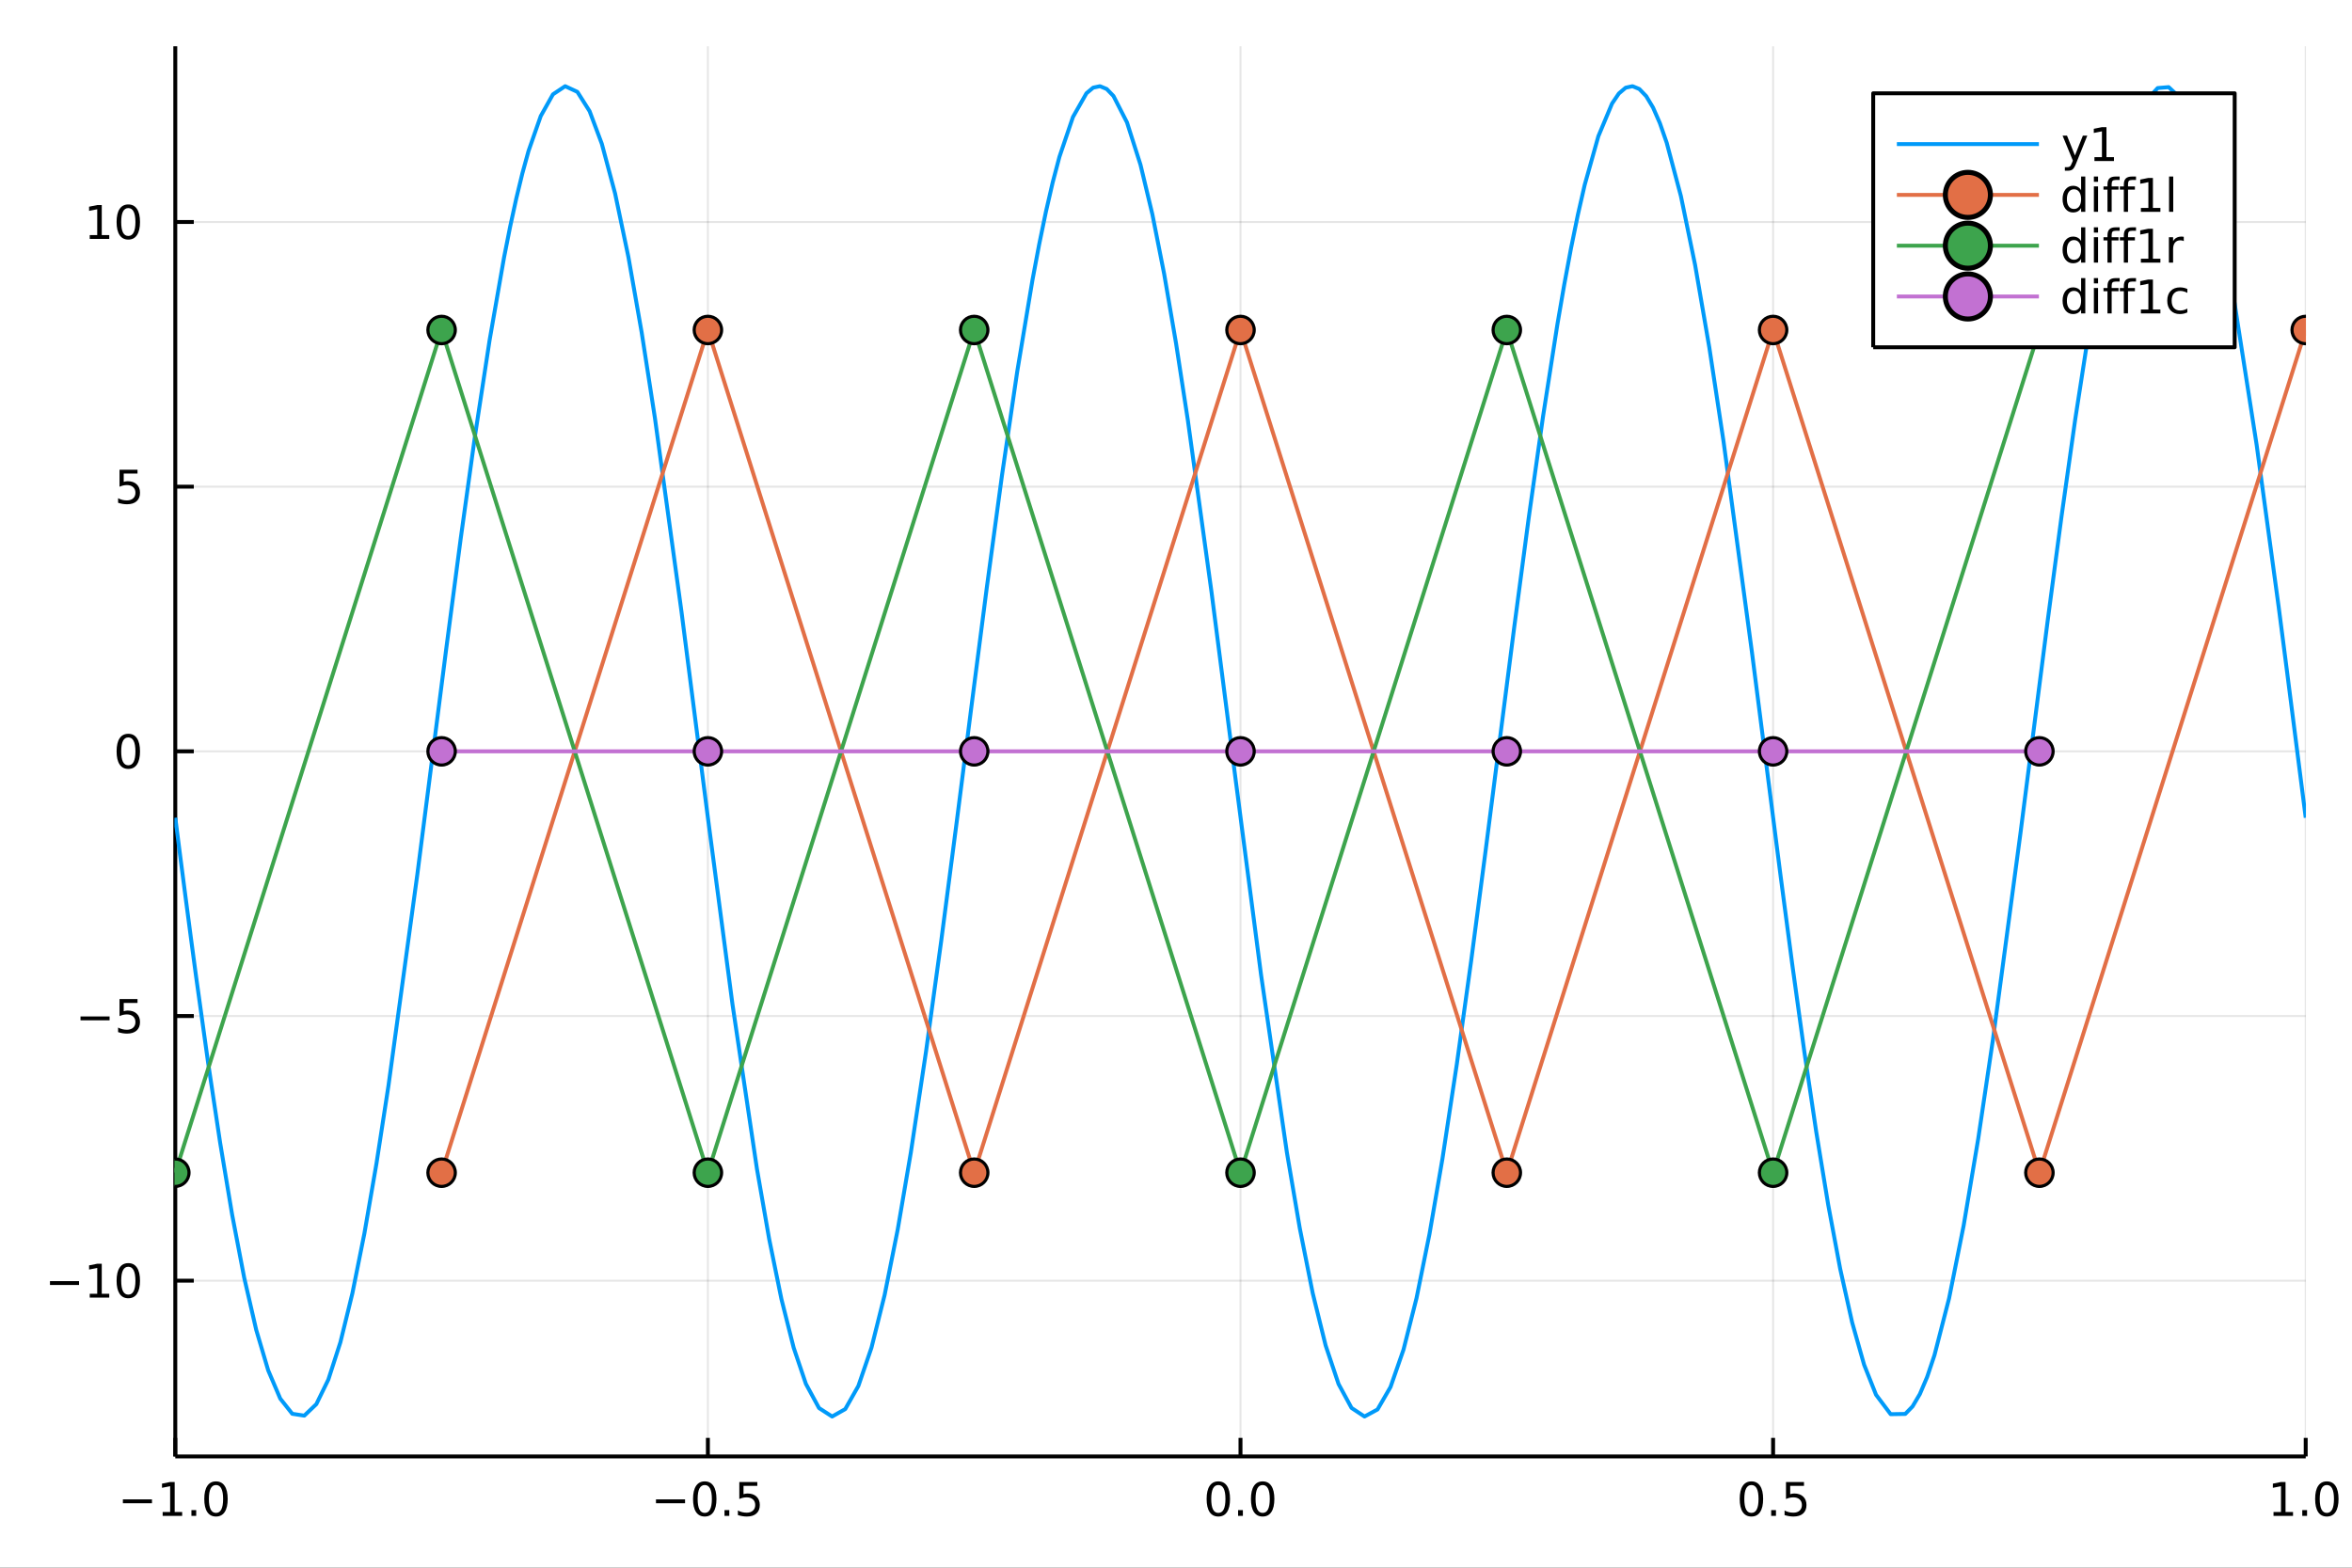 <?xml version="1.0" encoding="utf-8"?>
<svg xmlns="http://www.w3.org/2000/svg" xmlns:xlink="http://www.w3.org/1999/xlink" width="600" height="400" viewBox="0 0 2400 1600">
<rect x="0" y="0" width="2400" height="1600" fill="#333333" stroke="none"/>
<defs>
  <clipPath id="clip130">
    <rect x="0" y="0" width="2400" height="1600"/>
  </clipPath>
</defs>
<path clip-path="url(#clip130)" d="
M0 1600 L2400 1600 L2400 0 L0 0  Z
  " fill="#ffffff" fill-rule="evenodd" fill-opacity="1"/>
<defs>
  <clipPath id="clip131">
    <rect x="480" y="0" width="1681" height="1600"/>
  </clipPath>
</defs>
<path clip-path="url(#clip130)" d="
M178.867 1486.45 L2352.76 1486.45 L2352.76 47.244 L178.867 47.244  Z
  " fill="#ffffff" fill-rule="evenodd" fill-opacity="1"/>
<defs>
  <clipPath id="clip132">
    <rect x="178" y="47" width="2175" height="1440"/>
  </clipPath>
</defs>
<polyline clip-path="url(#clip132)" style="stroke:#000000; stroke-linecap:butt; stroke-linejoin:round; stroke-width:2; stroke-opacity:0.1; fill:none" points="
  178.867,1486.45 178.867,47.244 
  "/>
<polyline clip-path="url(#clip132)" style="stroke:#000000; stroke-linecap:butt; stroke-linejoin:round; stroke-width:2; stroke-opacity:0.1; fill:none" points="
  722.339,1486.45 722.339,47.244 
  "/>
<polyline clip-path="url(#clip132)" style="stroke:#000000; stroke-linecap:butt; stroke-linejoin:round; stroke-width:2; stroke-opacity:0.1; fill:none" points="
  1265.81,1486.45 1265.81,47.244 
  "/>
<polyline clip-path="url(#clip132)" style="stroke:#000000; stroke-linecap:butt; stroke-linejoin:round; stroke-width:2; stroke-opacity:0.1; fill:none" points="
  1809.28,1486.45 1809.28,47.244 
  "/>
<polyline clip-path="url(#clip132)" style="stroke:#000000; stroke-linecap:butt; stroke-linejoin:round; stroke-width:2; stroke-opacity:0.1; fill:none" points="
  2352.76,1486.45 2352.76,47.244 
  "/>
<polyline clip-path="url(#clip130)" style="stroke:#000000; stroke-linecap:butt; stroke-linejoin:round; stroke-width:4; stroke-opacity:1; fill:none" points="
  178.867,1486.45 2352.76,1486.45 
  "/>
<polyline clip-path="url(#clip130)" style="stroke:#000000; stroke-linecap:butt; stroke-linejoin:round; stroke-width:4; stroke-opacity:1; fill:none" points="
  178.867,1486.45 178.867,1467.55 
  "/>
<polyline clip-path="url(#clip130)" style="stroke:#000000; stroke-linecap:butt; stroke-linejoin:round; stroke-width:4; stroke-opacity:1; fill:none" points="
  722.339,1486.45 722.339,1467.55 
  "/>
<polyline clip-path="url(#clip130)" style="stroke:#000000; stroke-linecap:butt; stroke-linejoin:round; stroke-width:4; stroke-opacity:1; fill:none" points="
  1265.81,1486.45 1265.81,1467.55 
  "/>
<polyline clip-path="url(#clip130)" style="stroke:#000000; stroke-linecap:butt; stroke-linejoin:round; stroke-width:4; stroke-opacity:1; fill:none" points="
  1809.28,1486.45 1809.28,1467.55 
  "/>
<polyline clip-path="url(#clip130)" style="stroke:#000000; stroke-linecap:butt; stroke-linejoin:round; stroke-width:4; stroke-opacity:1; fill:none" points="
  2352.76,1486.45 2352.76,1467.55 
  "/>
<path clip-path="url(#clip130)" d="M125.395 1530.29 L155.07 1530.29 L155.07 1534.23 L125.395 1534.23 L125.395 1530.29 Z" fill="#000000" fill-rule="evenodd" fill-opacity="1" /><path clip-path="url(#clip130)" d="M165.973 1543.18 L173.612 1543.18 L173.612 1516.82 L165.302 1518.49 L165.302 1514.23 L173.566 1512.56 L178.242 1512.56 L178.242 1543.18 L185.88 1543.18 L185.88 1547.12 L165.973 1547.12 L165.973 1543.18 Z" fill="#000000" fill-rule="evenodd" fill-opacity="1" /><path clip-path="url(#clip130)" d="M195.325 1541.24 L200.209 1541.24 L200.209 1547.12 L195.325 1547.12 L195.325 1541.24 Z" fill="#000000" fill-rule="evenodd" fill-opacity="1" /><path clip-path="url(#clip130)" d="M220.394 1515.64 Q216.783 1515.64 214.954 1519.2 Q213.149 1522.75 213.149 1529.87 Q213.149 1536.98 214.954 1540.55 Q216.783 1544.09 220.394 1544.09 Q224.028 1544.09 225.834 1540.55 Q227.663 1536.98 227.663 1529.87 Q227.663 1522.75 225.834 1519.2 Q224.028 1515.64 220.394 1515.64 M220.394 1511.93 Q226.204 1511.93 229.26 1516.54 Q232.339 1521.12 232.339 1529.87 Q232.339 1538.6 229.26 1543.21 Q226.204 1547.79 220.394 1547.79 Q214.584 1547.79 211.505 1543.21 Q208.45 1538.6 208.45 1529.87 Q208.45 1521.12 211.505 1516.54 Q214.584 1511.93 220.394 1511.93 Z" fill="#000000" fill-rule="evenodd" fill-opacity="1" /><path clip-path="url(#clip130)" d="M669.365 1530.29 L699.04 1530.29 L699.04 1534.23 L669.365 1534.23 L669.365 1530.29 Z" fill="#000000" fill-rule="evenodd" fill-opacity="1" /><path clip-path="url(#clip130)" d="M719.133 1515.64 Q715.522 1515.64 713.693 1519.2 Q711.888 1522.75 711.888 1529.87 Q711.888 1536.98 713.693 1540.55 Q715.522 1544.09 719.133 1544.09 Q722.767 1544.09 724.573 1540.55 Q726.401 1536.98 726.401 1529.87 Q726.401 1522.75 724.573 1519.2 Q722.767 1515.64 719.133 1515.64 M719.133 1511.93 Q724.943 1511.93 727.999 1516.54 Q731.077 1521.12 731.077 1529.87 Q731.077 1538.6 727.999 1543.21 Q724.943 1547.79 719.133 1547.79 Q713.323 1547.79 710.244 1543.21 Q707.189 1538.6 707.189 1529.87 Q707.189 1521.12 710.244 1516.54 Q713.323 1511.93 719.133 1511.93 Z" fill="#000000" fill-rule="evenodd" fill-opacity="1" /><path clip-path="url(#clip130)" d="M739.295 1541.24 L744.179 1541.24 L744.179 1547.12 L739.295 1547.12 L739.295 1541.24 Z" fill="#000000" fill-rule="evenodd" fill-opacity="1" /><path clip-path="url(#clip130)" d="M754.411 1512.56 L772.767 1512.56 L772.767 1516.5 L758.693 1516.5 L758.693 1524.97 Q759.711 1524.62 760.73 1524.46 Q761.748 1524.27 762.767 1524.27 Q768.554 1524.27 771.934 1527.44 Q775.313 1530.62 775.313 1536.03 Q775.313 1541.61 771.841 1544.71 Q768.369 1547.79 762.049 1547.79 Q759.873 1547.79 757.605 1547.42 Q755.36 1547.05 752.952 1546.31 L752.952 1541.61 Q755.036 1542.74 757.258 1543.3 Q759.48 1543.86 761.957 1543.86 Q765.961 1543.86 768.299 1541.75 Q770.637 1539.64 770.637 1536.03 Q770.637 1532.42 768.299 1530.31 Q765.961 1528.21 761.957 1528.21 Q760.082 1528.21 758.207 1528.62 Q756.355 1529.04 754.411 1529.92 L754.411 1512.56 Z" fill="#000000" fill-rule="evenodd" fill-opacity="1" /><path clip-path="url(#clip130)" d="M1243.2 1515.64 Q1239.58 1515.64 1237.76 1519.2 Q1235.95 1522.75 1235.95 1529.87 Q1235.95 1536.98 1237.76 1540.55 Q1239.58 1544.09 1243.2 1544.09 Q1246.83 1544.09 1248.64 1540.55 Q1250.46 1536.98 1250.46 1529.87 Q1250.46 1522.75 1248.64 1519.2 Q1246.83 1515.64 1243.2 1515.64 M1243.2 1511.93 Q1249.01 1511.93 1252.06 1516.54 Q1255.14 1521.12 1255.14 1529.87 Q1255.14 1538.6 1252.06 1543.21 Q1249.01 1547.79 1243.2 1547.79 Q1237.39 1547.79 1234.31 1543.21 Q1231.25 1538.6 1231.25 1529.87 Q1231.25 1521.12 1234.31 1516.54 Q1237.39 1511.93 1243.2 1511.93 Z" fill="#000000" fill-rule="evenodd" fill-opacity="1" /><path clip-path="url(#clip130)" d="M1263.36 1541.24 L1268.24 1541.24 L1268.24 1547.12 L1263.36 1547.12 L1263.36 1541.24 Z" fill="#000000" fill-rule="evenodd" fill-opacity="1" /><path clip-path="url(#clip130)" d="M1288.43 1515.64 Q1284.82 1515.64 1282.99 1519.2 Q1281.18 1522.75 1281.18 1529.87 Q1281.18 1536.98 1282.99 1540.55 Q1284.82 1544.09 1288.43 1544.09 Q1292.06 1544.09 1293.87 1540.55 Q1295.7 1536.98 1295.7 1529.87 Q1295.7 1522.75 1293.87 1519.2 Q1292.06 1515.64 1288.43 1515.64 M1288.43 1511.93 Q1294.24 1511.93 1297.29 1516.54 Q1300.37 1521.12 1300.37 1529.87 Q1300.37 1538.6 1297.29 1543.21 Q1294.24 1547.79 1288.43 1547.79 Q1282.62 1547.79 1279.54 1543.21 Q1276.48 1538.6 1276.48 1529.87 Q1276.48 1521.12 1279.54 1516.54 Q1282.62 1511.93 1288.43 1511.93 Z" fill="#000000" fill-rule="evenodd" fill-opacity="1" /><path clip-path="url(#clip130)" d="M1787.17 1515.64 Q1783.55 1515.64 1781.73 1519.2 Q1779.92 1522.75 1779.92 1529.87 Q1779.92 1536.98 1781.73 1540.55 Q1783.55 1544.09 1787.17 1544.09 Q1790.8 1544.09 1792.61 1540.55 Q1794.43 1536.98 1794.43 1529.87 Q1794.43 1522.75 1792.61 1519.2 Q1790.8 1515.64 1787.17 1515.64 M1787.17 1511.93 Q1792.98 1511.93 1796.03 1516.54 Q1799.11 1521.12 1799.11 1529.87 Q1799.11 1538.6 1796.03 1543.21 Q1792.98 1547.79 1787.17 1547.79 Q1781.36 1547.79 1778.28 1543.21 Q1775.22 1538.6 1775.22 1529.87 Q1775.22 1521.12 1778.28 1516.54 Q1781.36 1511.93 1787.17 1511.93 Z" fill="#000000" fill-rule="evenodd" fill-opacity="1" /><path clip-path="url(#clip130)" d="M1807.33 1541.24 L1812.21 1541.24 L1812.21 1547.12 L1807.33 1547.12 L1807.33 1541.24 Z" fill="#000000" fill-rule="evenodd" fill-opacity="1" /><path clip-path="url(#clip130)" d="M1822.44 1512.56 L1840.8 1512.56 L1840.8 1516.5 L1826.73 1516.5 L1826.73 1524.97 Q1827.74 1524.62 1828.76 1524.46 Q1829.78 1524.27 1830.8 1524.27 Q1836.59 1524.27 1839.97 1527.44 Q1843.35 1530.62 1843.35 1536.03 Q1843.35 1541.61 1839.87 1544.71 Q1836.4 1547.79 1830.08 1547.79 Q1827.91 1547.79 1825.64 1547.42 Q1823.39 1547.05 1820.98 1546.31 L1820.98 1541.61 Q1823.07 1542.74 1825.29 1543.3 Q1827.51 1543.86 1829.99 1543.86 Q1833.99 1543.86 1836.33 1541.75 Q1838.67 1539.64 1838.67 1536.03 Q1838.67 1532.42 1836.33 1530.31 Q1833.99 1528.21 1829.99 1528.21 Q1828.11 1528.21 1826.24 1528.62 Q1824.39 1529.04 1822.44 1529.92 L1822.44 1512.56 Z" fill="#000000" fill-rule="evenodd" fill-opacity="1" /><path clip-path="url(#clip130)" d="M2319.91 1543.18 L2327.55 1543.18 L2327.55 1516.82 L2319.24 1518.49 L2319.24 1514.23 L2327.5 1512.56 L2332.18 1512.56 L2332.18 1543.18 L2339.82 1543.18 L2339.82 1547.12 L2319.91 1547.12 L2319.91 1543.18 Z" fill="#000000" fill-rule="evenodd" fill-opacity="1" /><path clip-path="url(#clip130)" d="M2349.26 1541.24 L2354.14 1541.24 L2354.14 1547.12 L2349.26 1547.12 L2349.26 1541.24 Z" fill="#000000" fill-rule="evenodd" fill-opacity="1" /><path clip-path="url(#clip130)" d="M2374.33 1515.64 Q2370.72 1515.64 2368.89 1519.2 Q2367.08 1522.75 2367.08 1529.87 Q2367.08 1536.98 2368.89 1540.55 Q2370.72 1544.09 2374.33 1544.09 Q2377.96 1544.09 2379.77 1540.55 Q2381.6 1536.98 2381.6 1529.87 Q2381.6 1522.75 2379.77 1519.2 Q2377.96 1515.64 2374.33 1515.64 M2374.33 1511.93 Q2380.14 1511.93 2383.2 1516.54 Q2386.27 1521.12 2386.27 1529.87 Q2386.27 1538.6 2383.2 1543.21 Q2380.14 1547.79 2374.33 1547.79 Q2368.52 1547.79 2365.44 1543.21 Q2362.39 1538.6 2362.39 1529.87 Q2362.39 1521.12 2365.44 1516.54 Q2368.52 1511.93 2374.33 1511.93 Z" fill="#000000" fill-rule="evenodd" fill-opacity="1" /><polyline clip-path="url(#clip132)" style="stroke:#000000; stroke-linecap:butt; stroke-linejoin:round; stroke-width:2; stroke-opacity:0.1; fill:none" points="
  178.867,1307.08 2352.76,1307.08 
  "/>
<polyline clip-path="url(#clip132)" style="stroke:#000000; stroke-linecap:butt; stroke-linejoin:round; stroke-width:2; stroke-opacity:0.1; fill:none" points="
  178.867,1036.95 2352.76,1036.95 
  "/>
<polyline clip-path="url(#clip132)" style="stroke:#000000; stroke-linecap:butt; stroke-linejoin:round; stroke-width:2; stroke-opacity:0.1; fill:none" points="
  178.867,766.824 2352.76,766.824 
  "/>
<polyline clip-path="url(#clip132)" style="stroke:#000000; stroke-linecap:butt; stroke-linejoin:round; stroke-width:2; stroke-opacity:0.1; fill:none" points="
  178.867,496.698 2352.76,496.698 
  "/>
<polyline clip-path="url(#clip132)" style="stroke:#000000; stroke-linecap:butt; stroke-linejoin:round; stroke-width:2; stroke-opacity:0.1; fill:none" points="
  178.867,226.572 2352.76,226.572 
  "/>
<polyline clip-path="url(#clip130)" style="stroke:#000000; stroke-linecap:butt; stroke-linejoin:round; stroke-width:4; stroke-opacity:1; fill:none" points="
  178.867,1486.45 178.867,47.244 
  "/>
<polyline clip-path="url(#clip130)" style="stroke:#000000; stroke-linecap:butt; stroke-linejoin:round; stroke-width:4; stroke-opacity:1; fill:none" points="
  178.867,1307.08 197.764,1307.08 
  "/>
<polyline clip-path="url(#clip130)" style="stroke:#000000; stroke-linecap:butt; stroke-linejoin:round; stroke-width:4; stroke-opacity:1; fill:none" points="
  178.867,1036.95 197.764,1036.95 
  "/>
<polyline clip-path="url(#clip130)" style="stroke:#000000; stroke-linecap:butt; stroke-linejoin:round; stroke-width:4; stroke-opacity:1; fill:none" points="
  178.867,766.824 197.764,766.824 
  "/>
<polyline clip-path="url(#clip130)" style="stroke:#000000; stroke-linecap:butt; stroke-linejoin:round; stroke-width:4; stroke-opacity:1; fill:none" points="
  178.867,496.698 197.764,496.698 
  "/>
<polyline clip-path="url(#clip130)" style="stroke:#000000; stroke-linecap:butt; stroke-linejoin:round; stroke-width:4; stroke-opacity:1; fill:none" points="
  178.867,226.572 197.764,226.572 
  "/>
<path clip-path="url(#clip130)" d="M50.992 1307.53 L80.668 1307.53 L80.668 1311.46 L50.992 1311.46 L50.992 1307.53 Z" fill="#000000" fill-rule="evenodd" fill-opacity="1" /><path clip-path="url(#clip130)" d="M91.571 1320.42 L99.21 1320.42 L99.21 1294.06 L90.899 1295.72 L90.899 1291.46 L99.163 1289.8 L103.839 1289.8 L103.839 1320.42 L111.478 1320.42 L111.478 1324.36 L91.571 1324.36 L91.571 1320.42 Z" fill="#000000" fill-rule="evenodd" fill-opacity="1" /><path clip-path="url(#clip130)" d="M130.922 1292.87 Q127.311 1292.87 125.482 1296.44 Q123.677 1299.98 123.677 1307.11 Q123.677 1314.22 125.482 1317.78 Q127.311 1321.32 130.922 1321.32 Q134.556 1321.32 136.362 1317.78 Q138.191 1314.22 138.191 1307.11 Q138.191 1299.98 136.362 1296.44 Q134.556 1292.87 130.922 1292.87 M130.922 1289.17 Q136.732 1289.17 139.788 1293.78 Q142.867 1298.36 142.867 1307.11 Q142.867 1315.84 139.788 1320.44 Q136.732 1325.03 130.922 1325.03 Q125.112 1325.03 122.033 1320.44 Q118.978 1315.84 118.978 1307.11 Q118.978 1298.36 122.033 1293.78 Q125.112 1289.17 130.922 1289.17 Z" fill="#000000" fill-rule="evenodd" fill-opacity="1" /><path clip-path="url(#clip130)" d="M82.149 1037.4 L111.825 1037.4 L111.825 1041.34 L82.149 1041.34 L82.149 1037.4 Z" fill="#000000" fill-rule="evenodd" fill-opacity="1" /><path clip-path="url(#clip130)" d="M121.964 1019.67 L140.32 1019.67 L140.32 1023.61 L126.246 1023.61 L126.246 1032.08 Q127.265 1031.73 128.283 1031.57 Q129.302 1031.38 130.32 1031.38 Q136.107 1031.38 139.487 1034.55 Q142.867 1037.73 142.867 1043.14 Q142.867 1048.72 139.394 1051.82 Q135.922 1054.9 129.603 1054.9 Q127.427 1054.9 125.158 1054.53 Q122.913 1054.16 120.506 1053.42 L120.506 1048.72 Q122.589 1049.86 124.811 1050.41 Q127.033 1050.97 129.51 1050.97 Q133.515 1050.97 135.853 1048.86 Q138.191 1046.75 138.191 1043.14 Q138.191 1039.53 135.853 1037.42 Q133.515 1035.32 129.51 1035.32 Q127.635 1035.32 125.76 1035.73 Q123.908 1036.15 121.964 1037.03 L121.964 1019.67 Z" fill="#000000" fill-rule="evenodd" fill-opacity="1" /><path clip-path="url(#clip130)" d="M130.922 752.623 Q127.311 752.623 125.482 756.188 Q123.677 759.729 123.677 766.859 Q123.677 773.965 125.482 777.53 Q127.311 781.072 130.922 781.072 Q134.556 781.072 136.362 777.53 Q138.191 773.965 138.191 766.859 Q138.191 759.729 136.362 756.188 Q134.556 752.623 130.922 752.623 M130.922 748.919 Q136.732 748.919 139.788 753.526 Q142.867 758.109 142.867 766.859 Q142.867 775.586 139.788 780.192 Q136.732 784.775 130.922 784.775 Q125.112 784.775 122.033 780.192 Q118.978 775.586 118.978 766.859 Q118.978 758.109 122.033 753.526 Q125.112 748.919 130.922 748.919 Z" fill="#000000" fill-rule="evenodd" fill-opacity="1" /><path clip-path="url(#clip130)" d="M121.964 479.418 L140.32 479.418 L140.32 483.353 L126.246 483.353 L126.246 491.826 Q127.265 491.478 128.283 491.316 Q129.302 491.131 130.32 491.131 Q136.107 491.131 139.487 494.302 Q142.867 497.474 142.867 502.89 Q142.867 508.469 139.394 511.571 Q135.922 514.649 129.603 514.649 Q127.427 514.649 125.158 514.279 Q122.913 513.909 120.506 513.168 L120.506 508.469 Q122.589 509.603 124.811 510.159 Q127.033 510.714 129.51 510.714 Q133.515 510.714 135.853 508.608 Q138.191 506.501 138.191 502.89 Q138.191 499.279 135.853 497.173 Q133.515 495.066 129.51 495.066 Q127.635 495.066 125.76 495.483 Q123.908 495.9 121.964 496.779 L121.964 479.418 Z" fill="#000000" fill-rule="evenodd" fill-opacity="1" /><path clip-path="url(#clip130)" d="M91.571 239.917 L99.21 239.917 L99.21 213.551 L90.899 215.218 L90.899 210.959 L99.163 209.292 L103.839 209.292 L103.839 239.917 L111.478 239.917 L111.478 243.852 L91.571 243.852 L91.571 239.917 Z" fill="#000000" fill-rule="evenodd" fill-opacity="1" /><path clip-path="url(#clip130)" d="M130.922 212.371 Q127.311 212.371 125.482 215.936 Q123.677 219.477 123.677 226.607 Q123.677 233.713 125.482 237.278 Q127.311 240.82 130.922 240.82 Q134.556 240.82 136.362 237.278 Q138.191 233.713 138.191 226.607 Q138.191 219.477 136.362 215.936 Q134.556 212.371 130.922 212.371 M130.922 208.667 Q136.732 208.667 139.788 213.274 Q142.867 217.857 142.867 226.607 Q142.867 235.334 139.788 239.94 Q136.732 244.523 130.922 244.523 Q125.112 244.523 122.033 239.94 Q118.978 235.334 118.978 226.607 Q118.978 217.857 122.033 213.274 Q125.112 208.667 130.922 208.667 Z" fill="#000000" fill-rule="evenodd" fill-opacity="1" /><polyline clip-path="url(#clip132)" style="stroke:#009af9; stroke-linecap:butt; stroke-linejoin:round; stroke-width:4; stroke-opacity:1; fill:none" points="
  178.867,834.601 184.174,875.897 189.482,916.783 194.789,957.104 200.096,996.708 212.365,1084.7 224.634,1166.31 236.903,1239.9 249.172,1303.99 261.44,1357.28 
  273.709,1398.72 285.978,1427.46 298.247,1442.94 310.515,1444.83 322.784,1433.11 335.053,1408.01 347.322,1370.02 359.59,1319.92 371.859,1258.72 384.128,1187.63 
  396.397,1108.09 425.889,892.188 455.381,661.855 470.127,549.581 484.873,443.606 499.619,347.003 514.365,262.572 520.599,231.148 526.833,202.505 533.066,176.793 
  539.3,154.144 551.768,118.489 564.235,96.281 576.703,87.98 589.17,93.759 601.638,113.498 614.106,146.786 627.649,197.49 641.192,262.123 654.735,339.105 
  668.279,426.55 695.365,624.075 722.452,835.483 747.423,1024.94 772.395,1193.03 784.881,1264.61 797.366,1325.84 809.852,1375.44 822.338,1412.39 835.724,1437.06 
  849.11,1445.72 862.496,1438.14 875.882,1414.53 889.268,1375.43 902.654,1321.78 916.04,1254.87 929.426,1176.29 944.935,1073.15 960.444,960.189 975.953,841.026 
  991.462,719.485 1006.97,599.461 1022.48,484.804 1037.99,379.189 1053.5,286.003 1060.39,249.383 1067.28,216.045 1074.17,186.202 1081.06,160.043 1094.85,119.414 
  1108.63,95.189 1115.52,89.436 1122.41,87.98 1129.3,90.831 1136.19,97.971 1149.98,124.908 1163.76,168.109 1175.84,218.523 1187.93,279.624 1200.02,350.222 
  1212.1,428.94 1236.27,604.473 1260.45,792.603 1286.8,994.934 1313.16,1176.25 1326.33,1253.69 1339.51,1319.86 1352.69,1373.21 1365.86,1412.51 1379.12,1436.96 
  1392.37,1445.71 1405.63,1438.53 1418.88,1415.62 1432.14,1377.5 1445.4,1325.06 1458.65,1259.54 1471.91,1182.47 1486.56,1086 1501.22,980.395 1515.87,868.669 
  1530.53,754.026 1545.18,639.75 1559.84,529.113 1574.49,425.284 1589.15,331.236 1596.12,290.721 1603.09,253.297 1610.07,219.209 1617.04,188.676 1630.98,139.048 
  1644.93,105.701 1651.9,95.42 1658.87,89.499 1665.84,87.976 1672.82,90.862 1679.79,98.138 1686.76,109.755 1693.73,125.64 1700.71,145.689 1715.2,200.115 
  1729.7,270.428 1744.2,354.656 1758.7,450.437 1787.7,665.674 1816.7,892.173 1828.9,984.764 1841.11,1073.02 1853.31,1155.2 1865.52,1229.65 1877.72,1294.9 
  1889.93,1349.66 1902.13,1392.83 1914.34,1423.55 1929.24,1443.33 1944.14,1443.08 1951.59,1435.42 1959.04,1422.81 1966.49,1405.33 1973.94,1383.12 1988.84,1325.18 
  2003.74,1250.72 2018.64,1161.93 2033.54,1061.44 2061.56,851.467 2089.57,632.692 2103.58,527.143 2117.59,427.866 2131.59,337.458 2145.6,258.286 2156.82,204.378 
  2168.04,159.92 2179.26,125.661 2190.48,102.176 2201.7,89.86 2212.92,88.919 2224.14,99.37 2235.36,121.037 2246.59,153.555 2257.81,196.379 2269.03,248.789 
  2280.25,309.903 2302.69,454.01 2325.13,619.055 2332.03,672.383 2338.94,726.313 2345.85,780.5 2352.76,834.601 
  "/>
<polyline clip-path="url(#clip132)" style="stroke:#e26f46; stroke-linecap:butt; stroke-linejoin:round; stroke-width:4; stroke-opacity:1; fill:none" points="
  450.603,1196.87 722.339,336.782 994.075,1196.87 1265.81,336.782 1537.55,1196.87 1809.28,336.782 2081.02,1196.87 2352.76,336.782 
  "/>
<circle clip-path="url(#clip132)" cx="450.603" cy="1196.87" r="14" fill="#e26f46" fill-rule="evenodd" fill-opacity="1" stroke="#000000" stroke-opacity="1" stroke-width="3.2"/>
<circle clip-path="url(#clip132)" cx="722.339" cy="336.782" r="14" fill="#e26f46" fill-rule="evenodd" fill-opacity="1" stroke="#000000" stroke-opacity="1" stroke-width="3.2"/>
<circle clip-path="url(#clip132)" cx="994.075" cy="1196.87" r="14" fill="#e26f46" fill-rule="evenodd" fill-opacity="1" stroke="#000000" stroke-opacity="1" stroke-width="3.2"/>
<circle clip-path="url(#clip132)" cx="1265.81" cy="336.782" r="14" fill="#e26f46" fill-rule="evenodd" fill-opacity="1" stroke="#000000" stroke-opacity="1" stroke-width="3.2"/>
<circle clip-path="url(#clip132)" cx="1537.55" cy="1196.87" r="14" fill="#e26f46" fill-rule="evenodd" fill-opacity="1" stroke="#000000" stroke-opacity="1" stroke-width="3.2"/>
<circle clip-path="url(#clip132)" cx="1809.28" cy="336.782" r="14" fill="#e26f46" fill-rule="evenodd" fill-opacity="1" stroke="#000000" stroke-opacity="1" stroke-width="3.2"/>
<circle clip-path="url(#clip132)" cx="2081.02" cy="1196.87" r="14" fill="#e26f46" fill-rule="evenodd" fill-opacity="1" stroke="#000000" stroke-opacity="1" stroke-width="3.2"/>
<circle clip-path="url(#clip132)" cx="2352.76" cy="336.782" r="14" fill="#e26f46" fill-rule="evenodd" fill-opacity="1" stroke="#000000" stroke-opacity="1" stroke-width="3.2"/>
<polyline clip-path="url(#clip132)" style="stroke:#3da44d; stroke-linecap:butt; stroke-linejoin:round; stroke-width:4; stroke-opacity:1; fill:none" points="
  178.867,1196.87 450.603,336.782 722.339,1196.87 994.075,336.782 1265.81,1196.87 1537.55,336.782 1809.28,1196.87 2081.02,336.782 
  "/>
<circle clip-path="url(#clip132)" cx="178.867" cy="1196.87" r="14" fill="#3da44d" fill-rule="evenodd" fill-opacity="1" stroke="#000000" stroke-opacity="1" stroke-width="3.2"/>
<circle clip-path="url(#clip132)" cx="450.603" cy="336.782" r="14" fill="#3da44d" fill-rule="evenodd" fill-opacity="1" stroke="#000000" stroke-opacity="1" stroke-width="3.2"/>
<circle clip-path="url(#clip132)" cx="722.339" cy="1196.87" r="14" fill="#3da44d" fill-rule="evenodd" fill-opacity="1" stroke="#000000" stroke-opacity="1" stroke-width="3.2"/>
<circle clip-path="url(#clip132)" cx="994.075" cy="336.782" r="14" fill="#3da44d" fill-rule="evenodd" fill-opacity="1" stroke="#000000" stroke-opacity="1" stroke-width="3.2"/>
<circle clip-path="url(#clip132)" cx="1265.81" cy="1196.87" r="14" fill="#3da44d" fill-rule="evenodd" fill-opacity="1" stroke="#000000" stroke-opacity="1" stroke-width="3.2"/>
<circle clip-path="url(#clip132)" cx="1537.55" cy="336.782" r="14" fill="#3da44d" fill-rule="evenodd" fill-opacity="1" stroke="#000000" stroke-opacity="1" stroke-width="3.2"/>
<circle clip-path="url(#clip132)" cx="1809.28" cy="1196.87" r="14" fill="#3da44d" fill-rule="evenodd" fill-opacity="1" stroke="#000000" stroke-opacity="1" stroke-width="3.2"/>
<circle clip-path="url(#clip132)" cx="2081.02" cy="336.782" r="14" fill="#3da44d" fill-rule="evenodd" fill-opacity="1" stroke="#000000" stroke-opacity="1" stroke-width="3.2"/>
<polyline clip-path="url(#clip132)" style="stroke:#c271d2; stroke-linecap:butt; stroke-linejoin:round; stroke-width:4; stroke-opacity:1; fill:none" points="
  450.603,766.824 722.339,766.824 994.075,766.824 1265.81,766.824 1537.55,766.824 1809.28,766.824 2081.02,766.824 
  "/>
<circle clip-path="url(#clip132)" cx="450.603" cy="766.824" r="14" fill="#c271d2" fill-rule="evenodd" fill-opacity="1" stroke="#000000" stroke-opacity="1" stroke-width="3.2"/>
<circle clip-path="url(#clip132)" cx="722.339" cy="766.824" r="14" fill="#c271d2" fill-rule="evenodd" fill-opacity="1" stroke="#000000" stroke-opacity="1" stroke-width="3.2"/>
<circle clip-path="url(#clip132)" cx="994.075" cy="766.824" r="14" fill="#c271d2" fill-rule="evenodd" fill-opacity="1" stroke="#000000" stroke-opacity="1" stroke-width="3.2"/>
<circle clip-path="url(#clip132)" cx="1265.81" cy="766.824" r="14" fill="#c271d2" fill-rule="evenodd" fill-opacity="1" stroke="#000000" stroke-opacity="1" stroke-width="3.2"/>
<circle clip-path="url(#clip132)" cx="1537.55" cy="766.824" r="14" fill="#c271d2" fill-rule="evenodd" fill-opacity="1" stroke="#000000" stroke-opacity="1" stroke-width="3.2"/>
<circle clip-path="url(#clip132)" cx="1809.28" cy="766.824" r="14" fill="#c271d2" fill-rule="evenodd" fill-opacity="1" stroke="#000000" stroke-opacity="1" stroke-width="3.2"/>
<circle clip-path="url(#clip132)" cx="2081.02" cy="766.824" r="14" fill="#c271d2" fill-rule="evenodd" fill-opacity="1" stroke="#000000" stroke-opacity="1" stroke-width="3.2"/>
<path clip-path="url(#clip130)" d="
M1911.44 354.418 L2280.29 354.418 L2280.29 95.218 L1911.44 95.218  Z
  " fill="#ffffff" fill-rule="evenodd" fill-opacity="1"/>
<polyline clip-path="url(#clip130)" style="stroke:#000000; stroke-linecap:butt; stroke-linejoin:round; stroke-width:4; stroke-opacity:1; fill:none" points="
  1911.44,354.418 2280.29,354.418 2280.29,95.218 1911.44,95.218 1911.44,354.418 
  "/>
<polyline clip-path="url(#clip130)" style="stroke:#009af9; stroke-linecap:butt; stroke-linejoin:round; stroke-width:4; stroke-opacity:1; fill:none" points="
  1935.59,147.058 2080.52,147.058 
  "/>
<path clip-path="url(#clip130)" d="M2118.51 166.745 Q2116.71 171.375 2114.99 172.787 Q2113.28 174.199 2110.41 174.199 L2107.01 174.199 L2107.01 170.634 L2109.51 170.634 Q2111.27 170.634 2112.24 169.8 Q2113.21 168.967 2114.39 165.865 L2115.16 163.921 L2104.67 138.412 L2109.18 138.412 L2117.29 158.689 L2125.39 138.412 L2129.9 138.412 L2118.51 166.745 Z" fill="#000000" fill-rule="evenodd" fill-opacity="1" /><path clip-path="url(#clip130)" d="M2137.19 160.402 L2144.83 160.402 L2144.83 134.037 L2136.52 135.703 L2136.52 131.444 L2144.79 129.778 L2149.46 129.778 L2149.46 160.402 L2157.1 160.402 L2157.1 164.338 L2137.19 164.338 L2137.19 160.402 Z" fill="#000000" fill-rule="evenodd" fill-opacity="1" /><polyline clip-path="url(#clip130)" style="stroke:#e26f46; stroke-linecap:butt; stroke-linejoin:round; stroke-width:4; stroke-opacity:1; fill:none" points="
  1935.59,198.898 2080.52,198.898 
  "/>
<circle clip-path="url(#clip130)" cx="2008.05" cy="198.898" r="23" fill="#e26f46" fill-rule="evenodd" fill-opacity="1" stroke="#000000" stroke-opacity="1" stroke-width="5.12"/>
<path clip-path="url(#clip130)" d="M2123.58 194.187 L2123.58 180.159 L2127.84 180.159 L2127.84 216.178 L2123.58 216.178 L2123.58 212.289 Q2122.24 214.603 2120.18 215.738 Q2118.14 216.849 2115.27 216.849 Q2110.57 216.849 2107.61 213.099 Q2104.67 209.349 2104.67 203.238 Q2104.67 197.127 2107.61 193.377 Q2110.57 189.627 2115.27 189.627 Q2118.14 189.627 2120.18 190.761 Q2122.24 191.872 2123.58 194.187 M2109.07 203.238 Q2109.07 207.937 2110.99 210.622 Q2112.93 213.284 2116.31 213.284 Q2119.69 213.284 2121.64 210.622 Q2123.58 207.937 2123.58 203.238 Q2123.58 198.539 2121.64 195.877 Q2119.69 193.192 2116.31 193.192 Q2112.93 193.192 2110.99 195.877 Q2109.07 198.539 2109.07 203.238 Z" fill="#000000" fill-rule="evenodd" fill-opacity="1" /><path clip-path="url(#clip130)" d="M2136.61 190.252 L2140.87 190.252 L2140.87 216.178 L2136.61 216.178 L2136.61 190.252 M2136.61 180.159 L2140.87 180.159 L2140.87 185.553 L2136.61 185.553 L2136.61 180.159 Z" fill="#000000" fill-rule="evenodd" fill-opacity="1" /><path clip-path="url(#clip130)" d="M2162.91 180.159 L2162.91 183.701 L2158.84 183.701 Q2156.54 183.701 2155.64 184.627 Q2154.76 185.553 2154.76 187.96 L2154.76 190.252 L2161.78 190.252 L2161.78 193.562 L2154.76 193.562 L2154.76 216.178 L2150.48 216.178 L2150.48 193.562 L2146.41 193.562 L2146.41 190.252 L2150.48 190.252 L2150.48 188.446 Q2150.48 184.118 2152.49 182.15 Q2154.51 180.159 2158.88 180.159 L2162.91 180.159 Z" fill="#000000" fill-rule="evenodd" fill-opacity="1" /><path clip-path="url(#clip130)" d="M2179.6 180.159 L2179.6 183.701 L2175.53 183.701 Q2173.23 183.701 2172.33 184.627 Q2171.45 185.553 2171.45 187.96 L2171.45 190.252 L2178.47 190.252 L2178.47 193.562 L2171.45 193.562 L2171.45 216.178 L2167.17 216.178 L2167.17 193.562 L2163.1 193.562 L2163.1 190.252 L2167.17 190.252 L2167.17 188.446 Q2167.17 184.118 2169.18 182.15 Q2171.2 180.159 2175.57 180.159 L2179.6 180.159 Z" fill="#000000" fill-rule="evenodd" fill-opacity="1" /><path clip-path="url(#clip130)" d="M2184.58 212.242 L2192.22 212.242 L2192.22 185.877 L2183.91 187.543 L2183.91 183.284 L2192.17 181.618 L2196.85 181.618 L2196.85 212.242 L2204.48 212.242 L2204.48 216.178 L2184.58 216.178 L2184.58 212.242 Z" fill="#000000" fill-rule="evenodd" fill-opacity="1" /><path clip-path="url(#clip130)" d="M2213.33 180.159 L2217.59 180.159 L2217.59 216.178 L2213.33 216.178 L2213.33 180.159 Z" fill="#000000" fill-rule="evenodd" fill-opacity="1" /><polyline clip-path="url(#clip130)" style="stroke:#3da44d; stroke-linecap:butt; stroke-linejoin:round; stroke-width:4; stroke-opacity:1; fill:none" points="
  1935.59,250.738 2080.52,250.738 
  "/>
<circle clip-path="url(#clip130)" cx="2008.05" cy="250.738" r="23" fill="#3da44d" fill-rule="evenodd" fill-opacity="1" stroke="#000000" stroke-opacity="1" stroke-width="5.12"/>
<path clip-path="url(#clip130)" d="M2123.58 246.027 L2123.58 231.999 L2127.84 231.999 L2127.84 268.018 L2123.58 268.018 L2123.58 264.129 Q2122.24 266.443 2120.18 267.578 Q2118.14 268.689 2115.27 268.689 Q2110.57 268.689 2107.61 264.939 Q2104.67 261.189 2104.67 255.078 Q2104.67 248.967 2107.61 245.217 Q2110.57 241.467 2115.27 241.467 Q2118.14 241.467 2120.18 242.601 Q2122.24 243.712 2123.58 246.027 M2109.07 255.078 Q2109.07 259.777 2110.99 262.462 Q2112.93 265.124 2116.31 265.124 Q2119.69 265.124 2121.64 262.462 Q2123.58 259.777 2123.58 255.078 Q2123.58 250.379 2121.64 247.717 Q2119.69 245.032 2116.31 245.032 Q2112.93 245.032 2110.99 247.717 Q2109.07 250.379 2109.07 255.078 Z" fill="#000000" fill-rule="evenodd" fill-opacity="1" /><path clip-path="url(#clip130)" d="M2136.61 242.092 L2140.87 242.092 L2140.87 268.018 L2136.61 268.018 L2136.61 242.092 M2136.61 231.999 L2140.87 231.999 L2140.87 237.393 L2136.61 237.393 L2136.61 231.999 Z" fill="#000000" fill-rule="evenodd" fill-opacity="1" /><path clip-path="url(#clip130)" d="M2162.91 231.999 L2162.91 235.541 L2158.84 235.541 Q2156.54 235.541 2155.64 236.467 Q2154.76 237.393 2154.76 239.8 L2154.76 242.092 L2161.78 242.092 L2161.78 245.402 L2154.76 245.402 L2154.76 268.018 L2150.48 268.018 L2150.48 245.402 L2146.41 245.402 L2146.41 242.092 L2150.48 242.092 L2150.48 240.286 Q2150.48 235.958 2152.49 233.99 Q2154.51 231.999 2158.88 231.999 L2162.91 231.999 Z" fill="#000000" fill-rule="evenodd" fill-opacity="1" /><path clip-path="url(#clip130)" d="M2179.6 231.999 L2179.6 235.541 L2175.53 235.541 Q2173.23 235.541 2172.33 236.467 Q2171.45 237.393 2171.45 239.8 L2171.45 242.092 L2178.47 242.092 L2178.47 245.402 L2171.45 245.402 L2171.45 268.018 L2167.17 268.018 L2167.17 245.402 L2163.1 245.402 L2163.1 242.092 L2167.17 242.092 L2167.17 240.286 Q2167.17 235.958 2169.18 233.99 Q2171.2 231.999 2175.57 231.999 L2179.6 231.999 Z" fill="#000000" fill-rule="evenodd" fill-opacity="1" /><path clip-path="url(#clip130)" d="M2184.58 264.082 L2192.22 264.082 L2192.22 237.717 L2183.91 239.383 L2183.91 235.124 L2192.17 233.458 L2196.85 233.458 L2196.85 264.082 L2204.48 264.082 L2204.48 268.018 L2184.58 268.018 L2184.58 264.082 Z" fill="#000000" fill-rule="evenodd" fill-opacity="1" /><path clip-path="url(#clip130)" d="M2228.35 246.073 Q2227.63 245.657 2226.78 245.471 Q2225.94 245.263 2224.92 245.263 Q2221.31 245.263 2219.37 247.624 Q2217.45 249.962 2217.45 254.36 L2217.45 268.018 L2213.16 268.018 L2213.16 242.092 L2217.45 242.092 L2217.45 246.12 Q2218.79 243.758 2220.94 242.624 Q2223.1 241.467 2226.17 241.467 Q2226.61 241.467 2227.15 241.536 Q2227.68 241.583 2228.33 241.698 L2228.35 246.073 Z" fill="#000000" fill-rule="evenodd" fill-opacity="1" /><polyline clip-path="url(#clip130)" style="stroke:#c271d2; stroke-linecap:butt; stroke-linejoin:round; stroke-width:4; stroke-opacity:1; fill:none" points="
  1935.59,302.578 2080.52,302.578 
  "/>
<circle clip-path="url(#clip130)" cx="2008.05" cy="302.578" r="23" fill="#c271d2" fill-rule="evenodd" fill-opacity="1" stroke="#000000" stroke-opacity="1" stroke-width="5.12"/>
<path clip-path="url(#clip130)" d="M2123.58 297.867 L2123.58 283.839 L2127.84 283.839 L2127.84 319.858 L2123.58 319.858 L2123.58 315.969 Q2122.24 318.283 2120.18 319.418 Q2118.14 320.529 2115.27 320.529 Q2110.57 320.529 2107.61 316.779 Q2104.67 313.029 2104.67 306.918 Q2104.67 300.807 2107.61 297.057 Q2110.57 293.307 2115.27 293.307 Q2118.14 293.307 2120.18 294.441 Q2122.24 295.552 2123.58 297.867 M2109.07 306.918 Q2109.07 311.617 2110.99 314.302 Q2112.93 316.964 2116.31 316.964 Q2119.69 316.964 2121.64 314.302 Q2123.58 311.617 2123.58 306.918 Q2123.58 302.219 2121.64 299.557 Q2119.69 296.872 2116.31 296.872 Q2112.93 296.872 2110.99 299.557 Q2109.07 302.219 2109.07 306.918 Z" fill="#000000" fill-rule="evenodd" fill-opacity="1" /><path clip-path="url(#clip130)" d="M2136.61 293.932 L2140.87 293.932 L2140.87 319.858 L2136.61 319.858 L2136.61 293.932 M2136.61 283.839 L2140.87 283.839 L2140.87 289.233 L2136.61 289.233 L2136.61 283.839 Z" fill="#000000" fill-rule="evenodd" fill-opacity="1" /><path clip-path="url(#clip130)" d="M2162.91 283.839 L2162.91 287.381 L2158.84 287.381 Q2156.54 287.381 2155.64 288.307 Q2154.76 289.233 2154.76 291.64 L2154.76 293.932 L2161.78 293.932 L2161.78 297.242 L2154.76 297.242 L2154.76 319.858 L2150.48 319.858 L2150.48 297.242 L2146.41 297.242 L2146.41 293.932 L2150.48 293.932 L2150.48 292.126 Q2150.48 287.798 2152.49 285.83 Q2154.51 283.839 2158.88 283.839 L2162.91 283.839 Z" fill="#000000" fill-rule="evenodd" fill-opacity="1" /><path clip-path="url(#clip130)" d="M2179.6 283.839 L2179.6 287.381 L2175.53 287.381 Q2173.23 287.381 2172.33 288.307 Q2171.45 289.233 2171.45 291.64 L2171.45 293.932 L2178.47 293.932 L2178.47 297.242 L2171.45 297.242 L2171.45 319.858 L2167.17 319.858 L2167.17 297.242 L2163.1 297.242 L2163.1 293.932 L2167.17 293.932 L2167.17 292.126 Q2167.17 287.798 2169.18 285.83 Q2171.2 283.839 2175.57 283.839 L2179.6 283.839 Z" fill="#000000" fill-rule="evenodd" fill-opacity="1" /><path clip-path="url(#clip130)" d="M2184.58 315.922 L2192.22 315.922 L2192.22 289.557 L2183.91 291.223 L2183.91 286.964 L2192.17 285.298 L2196.85 285.298 L2196.85 315.922 L2204.48 315.922 L2204.48 319.858 L2184.58 319.858 L2184.58 315.922 Z" fill="#000000" fill-rule="evenodd" fill-opacity="1" /><path clip-path="url(#clip130)" d="M2231.98 294.927 L2231.98 298.909 Q2230.18 297.913 2228.35 297.427 Q2226.54 296.918 2224.69 296.918 Q2220.55 296.918 2218.26 299.557 Q2215.97 302.172 2215.97 306.918 Q2215.97 311.663 2218.26 314.302 Q2220.55 316.918 2224.69 316.918 Q2226.54 316.918 2228.35 316.432 Q2230.18 315.922 2231.98 314.927 L2231.98 318.862 Q2230.2 319.696 2228.28 320.112 Q2226.38 320.529 2224.23 320.529 Q2218.37 320.529 2214.92 316.848 Q2211.48 313.168 2211.48 306.918 Q2211.48 300.575 2214.95 296.941 Q2218.44 293.307 2224.51 293.307 Q2226.48 293.307 2228.35 293.723 Q2230.23 294.117 2231.98 294.927 Z" fill="#000000" fill-rule="evenodd" fill-opacity="1" /></svg>
